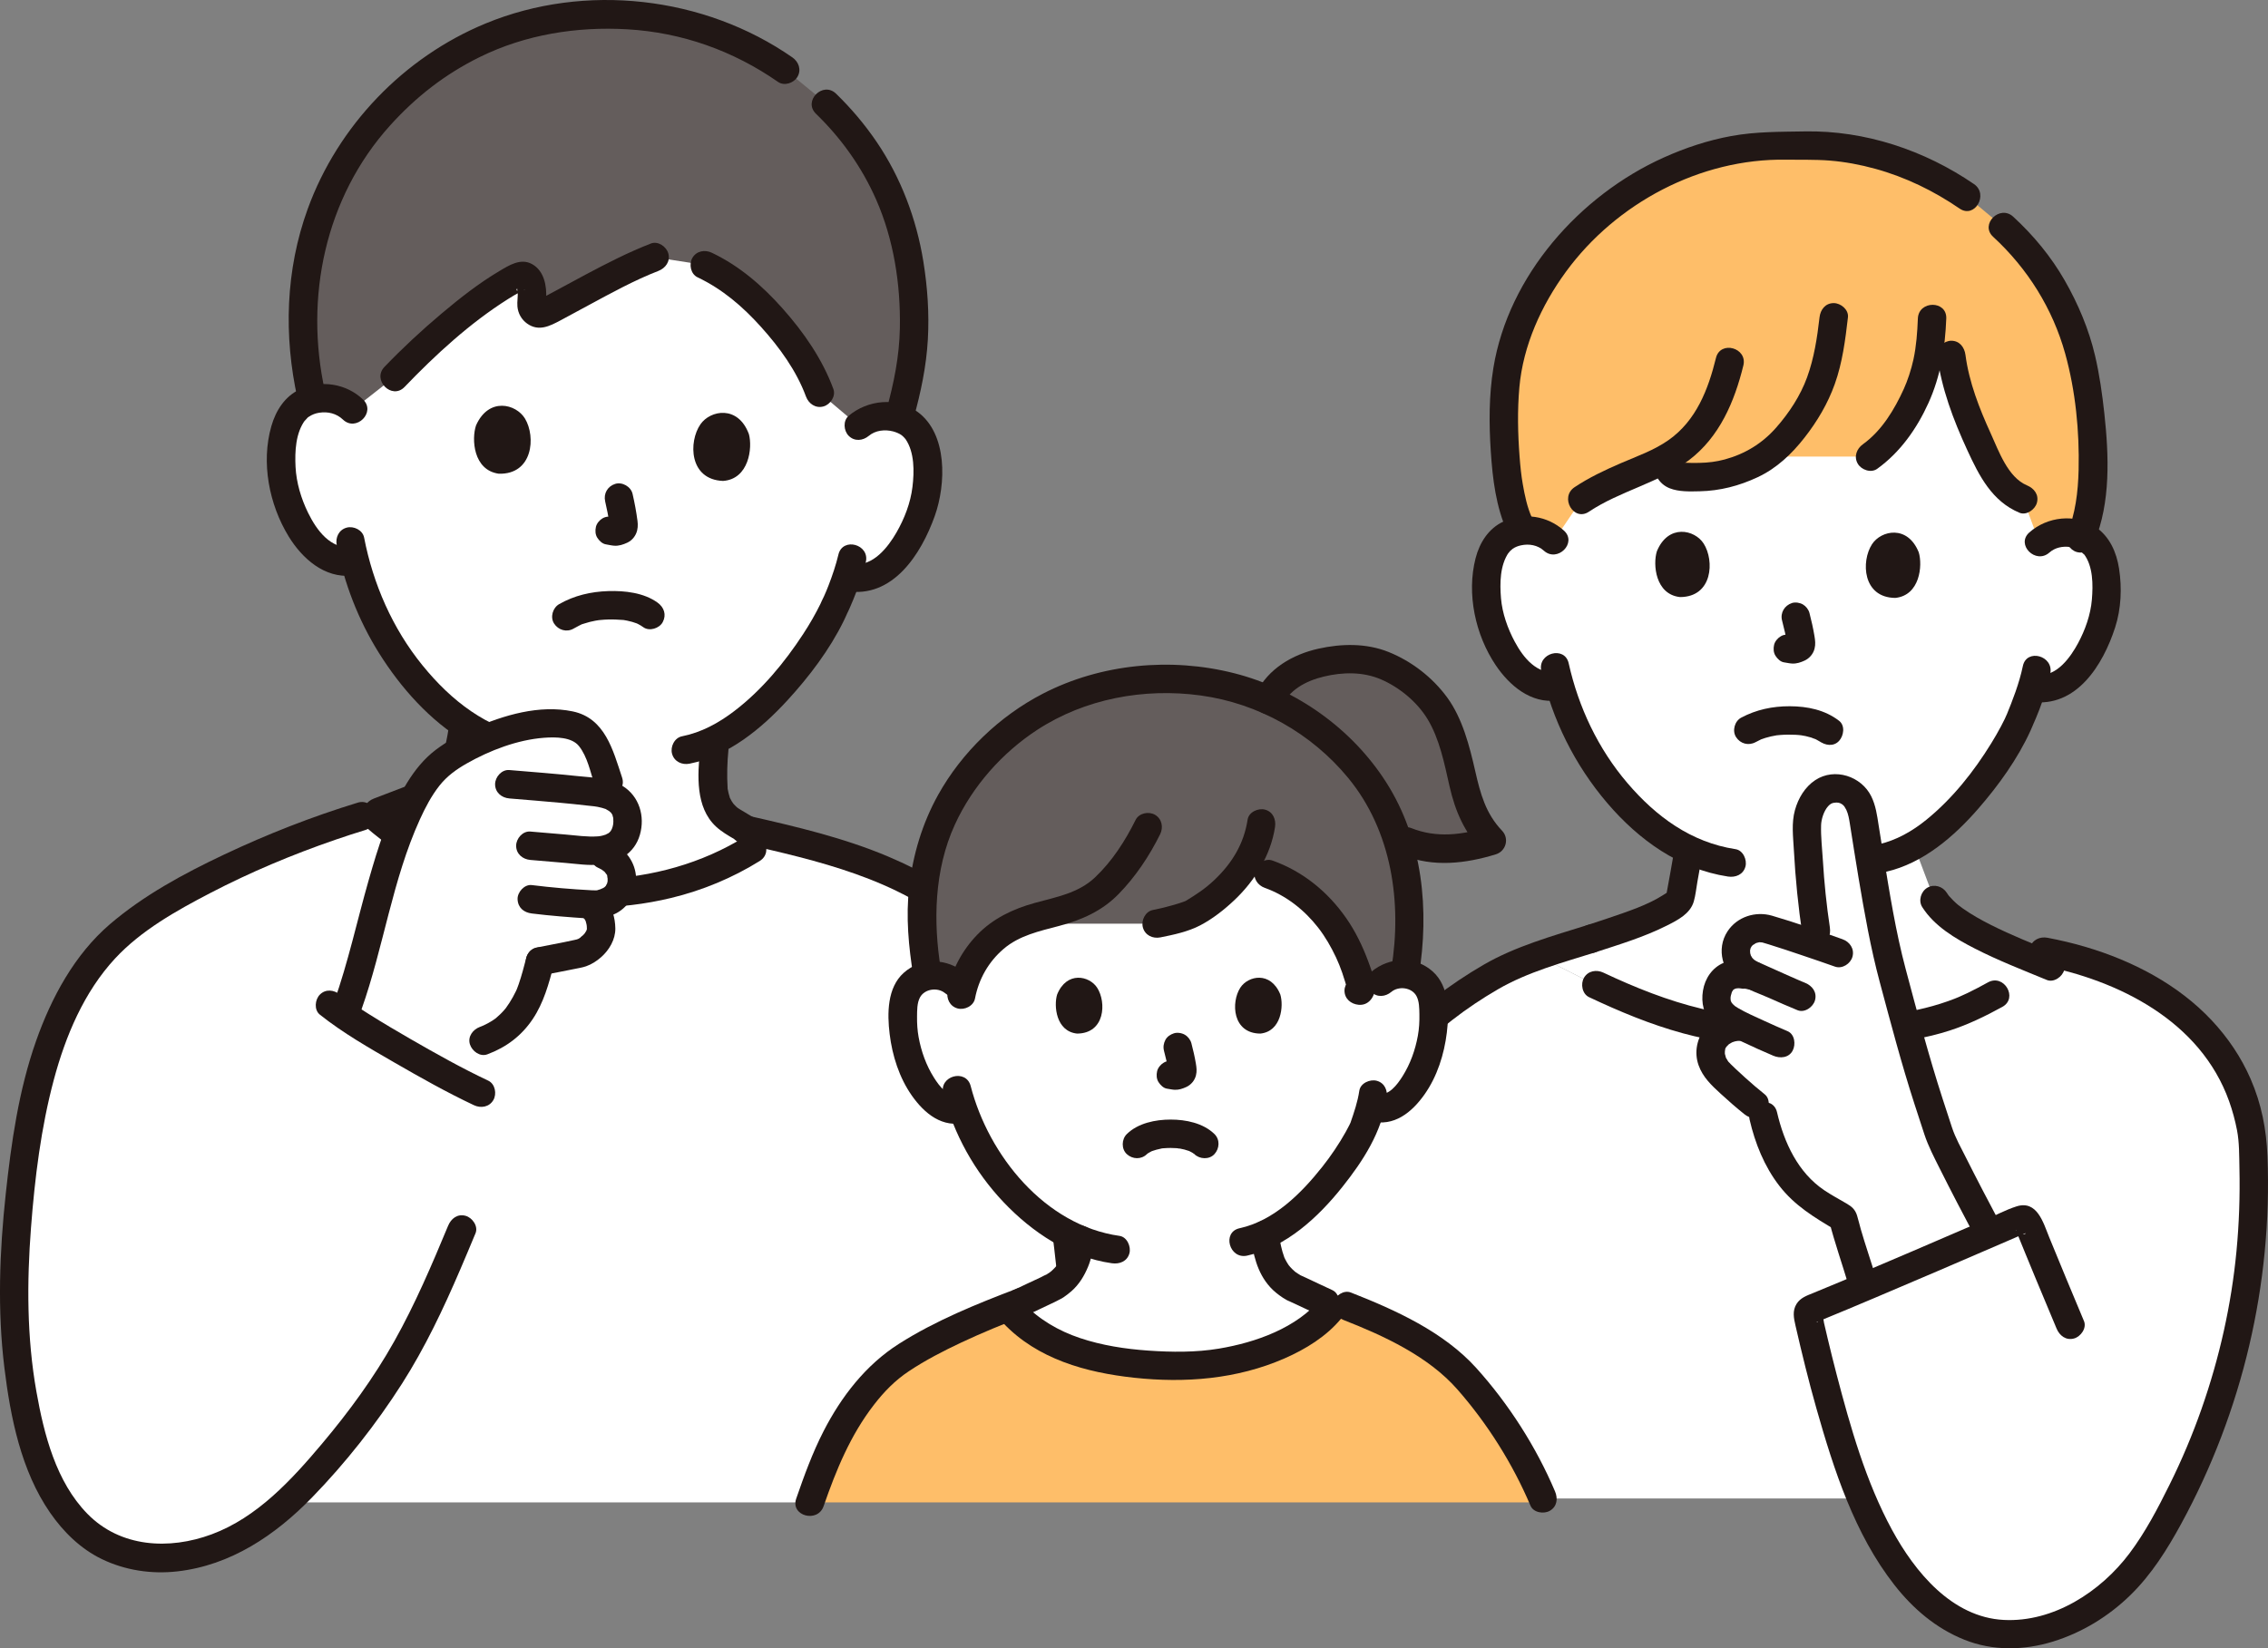 <?xml version="1.0" encoding="UTF-8"?><svg id="b" xmlns="http://www.w3.org/2000/svg" width="383.217" height="278.57" viewBox="0 0 383.217 278.57"><rect x="0" y="0" width="383.217" height="278.57" fill="#808080" stroke="none"/><defs><style>.e{fill:#fff;}.f{fill:#211715;}.g{fill:#645d5c;}.h{fill:#febe69;}</style></defs><g id="c"><g id="d"><path class="e" d="M337.63,167.749c1.518-1.031,6.109-4.15,9.642-6.55,17.695,3.865,30.734,14.24,33.25,30.49,1.644,23.704-3.543,46.547-15.588,67.377-2.797,4.837-6.038,8.887-10.628,12.11-4.655,3.268-11.157,5.609-16.926,4.901-5.344-.657-10.111-3.671-13.606-7.541-3.607-3.994-6.277-8.481-8.309-13.205-.296-.689-.586-1.381-.868-2.076-20.723,0-53.926,0-53.926,0-2.459-5.861-6.8-13.118-12.477-19.845-4.165-4.935-12.132-9.363-20.583-12.653l-3.726-.656c-.36-.161-4.992-2.359-5.228-2.434-3.551-1.962-4.296-4.979-4.756-7.649-.087-.508-.161-.955-.209-1.347,8.669-4.054,15.564-15.122,16.796-18.243.229-.648.74-1.978,1.125-3.502,2.092.873,3.438.319,4.778-.75,1.567-1.267,2.695-2.932,3.56-4.672,1.491-2.998,2.275-6.294,2.274-9.594,2.843-2.332,5.918-4.405,9.016-6.388,1.969-1.263,5.056-2.586,8.813-3.945,19.548,10.353,29.475,13.479,47.547,13.08,17.559-.388,23.492-3.239,29.519-6.56,0,0,.184-.125.512-.348Z"/><path class="e" d="M145.102,71.964c1.422-1.281,3.297-1.72,4.886-1.613,3.458.233,4.87,2.153,5.469,3.272,1.787,3.342,1.512,9.386.122,13.086-.984,2.62-2.588,6.626-6.233,9.418-1.502,1.15-3.681,1.87-5.73,1.456,0,0-.195-.039-.542-.109-.723,2.138-1.598,4.228-2.124,5.239-1.559,3.845-9.875,17.174-20.045,22.285-.354,2.319-.433,4.325-.43,6.623.01,2.73.475,5.374,3.172,7.132.126.069,2.356,1.489,5.657,3.246-20.369,14.493-50.319,10.235-66.337-4.404,4.098-1.56,9.57-3.674,9.742-3.723,3.017-1.124,4.05-3.602,4.658-6.264.415-1.835.733-3.491.921-5.309-3.316-2.268-6.368-5.286-9.282-9.01-4.92-6.289-7.621-12.979-9.055-18.496-2.213.496-4.56-.396-6.093-1.734-3.458-3.02-4.802-7.12-5.616-9.799-1.15-3.782-1.035-9.83.962-13.051.669-1.079,2.202-2.904,5.667-2.915,1.592-.005,3.435.553,4.772,1.923,0,0-6.804-34.601,47.418-34.601,48.889,0,38.039,37.347,38.039,37.347Z"/><path class="f" d="M132.247,140.828c-1.828-.931-3.63-1.912-5.401-2.95-.506-.296-1.008-.597-1.508-.903-.123-.075-.248-.15-.37-.227-.088-.056-.447-.295-.253-.148-.193-.146-.372-.319-.542-.492-.037-.038-.432-.483-.27-.282.127.157-.216-.329-.26-.402-.094-.158-.176-.32-.262-.483-.252-.477.05.242-.087-.232-.061-.21-.13-.414-.183-.627s-.093-.428-.135-.643c-.102-.516.006.337-.031-.241-.138-2.16-.073-4.337.139-6.491.127-1.292-1.194-2.4-2.4-2.4-1.404,0-2.272,1.105-2.4,2.4-.424,4.309-.792,9.714,2.666,12.962.934.877,2.049,1.512,3.145,2.16,1.876,1.109,3.788,2.155,5.729,3.143,1.155.588,2.603.303,3.284-.861.626-1.071.298-2.693-.861-3.284h0Z"/><path class="e" d="M45.246,256.6c-1.93,1.485-3.987,2.807-6.202,3.893-6.363,3.118-14.28,4.021-20.651.919-7.346-3.578-11.11-11.496-13.125-19.105-3.855-14.556-3.292-29.852-1.399-44.754,1.655-13.031,4.596-26.557,13.372-36.689,7.888-9.107,30.021-18.922,45.59-23.413,16.242,15.015,47.083,19.236,67.524,3.784,13.08,3.088,22.848,6.188,32.478,13.807,2.411,1.907,5.024,5.024,7.214,9.211,1.661,3.175,2.995,8.359,3.865,11.659,3.538,13.418,5.604,25.276,7.026,38.71-.688,1.138-1.699,2.192-3.234,3.046-.261.075-4.868,2.272-5.253,2.434-8.645,3.29-20.315,8.374-24.576,13.308-5.808,6.727-8.04,11.859-11.026,20.504,0,0-66.636,0-88.42.002-1.024.939-2.084,1.838-3.184,2.685Z"/><path class="e" d="M251.275,96.973c.196-1.658.616-3.198,1.297-4.369.113-.194.253-.413.427-.641.773-1.014,2.218-2.222,4.929-2.307,1.527-.048,3.309.437,4.628,1.715,0,0-5.48-37.541,39.52-37.541,47.815,0,42.504,37.86,42.504,37.86,1.329-1.267,3.115-1.738,4.642-1.679,3.322.13,4.729,1.933,5.333,2.99,1.804,3.156,1.704,8.959.471,12.545-.873,2.539-2.302,6.424-5.722,9.2-1.409,1.144-3.48,1.893-5.455,1.552,0,0-.189-.033-.522-.09-.635,2.07-1.418,4.098-1.895,5.082-1.362,3.654-8.699,16.214-18.038,21.59,1.422,3.772,3.476,9.218,3.476,9.218,2.781,4.51,12.01,8.078,19.089,10.991-3.777,2.138-8.841,5.008-8.841,5.008-6.027,3.321-11.96,6.172-29.519,6.56-18.051.399-27.975-2.72-47.473-13.046,8.88-3.236,17.934-5.48,22.209-8.347.47-.315,1.035-.535,1.328-1.018.194-.32.264-.699.329-1.068.447-2.504.893-5.008,1.337-7.505-4.599-2.122-8.704-5.59-12.601-10.292-4.889-5.898-7.66-12.24-9.183-17.49-2.109.533-4.384-.258-5.89-1.501-3.398-2.803-4.797-6.698-5.651-9.244-.756-2.256-1.059-5.381-.728-8.173Z"/><path class="f" d="M238.545,178.732c4.103-4.592,9.254-8.456,14.571-11.543,4.999-2.902,10.858-4.495,16.336-6.207,2.939-.919,1.684-5.554-1.276-4.629-5.866,1.834-12.132,3.585-17.483,6.691-5.643,3.275-11.188,7.421-15.543,12.293-2.053,2.297,1.331,5.703,3.394,3.394h0Z"/><path class="f" d="M125.35,142.54c12.676,2.88,26.455,5.977,36.515,14.806,2.602,2.283,4.624,5.191,6.186,8.264,1.504,2.96,2.317,6.299,3.166,9.493,1.97,7.411,3.674,14.884,4.978,22.442,1.528,8.855,2.508,17.788,3.241,26.741.106,1.292,1.027,2.4,2.4,2.4,1.217,0,2.506-1.101,2.4-2.4-1.356-16.559-3.782-32.932-8.009-49.013-.879-3.344-1.745-6.717-3.063-9.921-1.461-3.553-3.581-6.87-6.179-9.703-2.309-2.517-5.228-4.529-8.107-6.34-2.804-1.765-5.758-3.257-8.808-4.546-7.525-3.181-15.502-5.047-23.445-6.852-3.008-.683-4.292,3.943-1.276,4.629h0Z"/><path class="h" d="M143.254,239.549c-2.693,4.234-4.374,8.488-6.404,14.364h124.094c-2.403-5.967-6.857-13.522-12.75-20.504-4.477-5.304-13.347-10.023-22.489-13.373-3.32,5.317-13.106,10.05-23.052,10.652-5.593.339-11.254,0-16.741-1.141-5.923-1.231-11.723-3.904-15.566-8.633-8.342,3.28-18.548,7.95-22.471,12.494-1.86,2.154-3.353,4.145-4.622,6.14Z"/><path class="e" d="M233.394,165.939c1.12-1.011,2.78-1.499,4.332-1.267,1.552.232,2.965,1.168,3.676,2.444.502.895.664,1.913.757,2.907.34,3.918-.432,7.911-2.208,11.481-.865,1.74-1.992,3.405-3.56,4.672-1.34,1.069-2.686,1.623-4.775.751-.387,1.522-.899,2.853-1.127,3.501-1.232,3.121-8.127,14.189-16.796,18.243.048.393.123.839.21,1.347.459,2.67,1.204,5.687,4.756,7.649.236.075,4.868,2.272,5.228,2.434l1.376.617c-.156.196-.313.391-.313.391-3.889,4.867-13.021,9.018-22.294,9.58-5.593.339-11.254,0-16.741-1.141s-10.867-3.518-14.686-7.619c0,0-.44-.473-.88-.945l2.105-.883c.385-.161,4.992-2.359,5.253-2.434,3.527-1.962,4.284-4.979,4.743-7.649.037-.161.062-.31.087-.471-4.457-1.853-8.565-5.022-12.146-9.022-3.946-4.408-6.332-9.128-7.743-13.188-1.798.585-3.028.038-4.252-.939-1.567-1.267-2.695-2.932-3.56-4.672-1.776-3.57-2.548-7.563-2.208-11.481.093-.994.255-2.013.757-2.907.71-1.276,2.123-2.212,3.676-2.444s3.212.257,4.332,1.267c0,0-6.635-29.035,34.034-29.035s37.97,28.813,37.97,28.813Z"/><path class="g" d="M252.09,142.079c-2.98-3.061-3.977-5.844-4.939-10.215-.8-3.664-1.496-6.076-2.875-9.566-.893-2.261-2.632-4.418-4.035-5.67-4.8-4.278-9.032-5.855-15.027-5.009-4.661.661-8.951,2.586-10.876,6.713l.004.007c-1.002-.449-2.022-.858-3.057-1.223-4.609-1.626-9.478-2.353-14.348-2.353-9.613,0-17.775,2.796-24.307,7.481-7.585,5.44-16.173,15.13-16.86,30.815-.213,4.866,1.065,12.911,1.02,11.895.087-.03.177-.046.267-.059,1.552-.232,3.212.257,4.332,1.267,0,0,.499.45,1.221,1.102,1.135-4.752,4.522-8.931,8.962-10.985.128-.059.256-.116.385-.172,6.569.005,23.467.005,23.467.005,2.687-.52,5.486-1.41,6.179-1.802,3.276-1.854,6.268-4.423,8.404-7.502,5.834.531,10.967,3.875,14.503,8.381,2.49,3.174,4.212,6.907,5.288,10.798,1.938-.019,3.596-.046,3.596-.046,1.032-.932,2.524-1.42,3.967-1.309.586-3.417.941-7.166.748-11.572-.173-3.939-.884-7.835-2.132-11.543l1.806.737c4.36,1.82,8.986,1.496,14.308-.174Z"/><path class="f" d="M180.134,209.546c0,.034.126-.699.046-.4-.026.096-.04.197-.058.295-.023.122-.043.245-.066.367-.054.29-.111.58-.176.867-.129.572-.284,1.138-.486,1.688-.034.092-.241.61-.076.209.157-.381-.032.056-.074.143-.141.289-.297.57-.469.841-.088.139-.184.273-.277.409-.24.353.307-.354.02-.03-.234.265-.471.524-.731.764-.137.126-.281.242-.423.363-.199.169.152-.125.16-.125-.043,0-.169.121-.207.146-.166.115-.352.209-.512.331-.334.255.198-.046.218-.045-.286-.003-.859.364-1.168.505-.835.382-1.666.775-2.497,1.166-.704.331-1.403.683-2.118.989-.513.219-.962.924-1.103,1.434-.158.574-.087,1.339.242,1.849.33.512.822.964,1.434,1.103.672.153,1.222.026,1.849-.242,1.536-.657,3.027-1.426,4.545-2.123.143-.065.286-.13.429-.195.449-.204-.59.287-.301.127.485-.268.947-.439,1.405-.756s.907-.66,1.325-1.03c1.275-1.129,2.149-2.566,2.788-4.125.266-.648.469-1.315.628-1.997.184-.79.453-1.723.453-2.53,0-1.255-1.104-2.458-2.4-2.4s-2.4,1.055-2.4,2.4h0Z"/><path class="f" d="M211.29,208.664c.423,3.22,1.079,6.392,3.33,8.877.61.674,1.343,1.251,2.097,1.755.413.276.843.531,1.316.69.163.055-.726-.321-.447-.189.064.03.129.058.194.087.858.387,1.708.792,2.56,1.193.778.366,1.551.742,2.335,1.096,1.141.516,2.635.366,3.284-.861.555-1.051.36-2.731-.861-3.284-1.49-.674-2.959-1.397-4.444-2.083-.237-.109-.474-.218-.713-.323-.206-.09-.412-.209-.631-.265.047.012.521.282.308.093-.066-.058-.169-.101-.244-.148-.156-.098-.306-.203-.458-.306-.046-.031-.291-.214-.041-.024.258.196-.046-.043-.094-.083-.271-.231-.527-.478-.766-.742-.1-.111-.191-.264-.305-.358.004.003.275.395.143.181-.052-.085-.117-.165-.173-.248-.178-.265-.34-.541-.487-.825-.066-.128-.125-.26-.189-.389-.174-.354.176.483-.004-.018-.228-.632-.414-1.272-.557-1.929-.067-.306-.125-.613-.18-.921-.041-.227-.079-.454-.117-.681-.026-.16-.141-.956-.054-.294-.087-.662-.21-1.205-.703-1.697-.416-.416-1.099-.73-1.697-.703-1.16.052-2.575,1.067-2.4,2.4h0Z"/><path class="f" d="M216.411,119.544c1.441-2.952,4.166-4.45,7.269-5.199,3.186-.769,6.631-.837,9.684.485,3.089,1.338,6.058,3.784,7.817,6.66,2.063,3.372,2.882,7.609,3.747,11.417.94,4.139,2.504,7.77,5.466,10.869l1.059-4.011c-4.356,1.339-8.706,1.915-13.032.174-1.203-.484-2.637.528-2.952,1.676-.376,1.37.469,2.466,1.676,2.952,5.045,2.03,10.506,1.387,15.584-.174,1.741-.535,2.328-2.684,1.059-4.011-2.752-2.878-3.657-6.254-4.52-10.047-.963-4.231-2.152-8.912-4.745-12.461-2.475-3.386-6.018-6.127-9.911-7.688-3.756-1.505-7.951-1.423-11.851-.552-4.347.97-8.485,3.372-10.494,7.488-.568,1.164-.316,2.595.861,3.284,1.055.617,2.713.309,3.284-.861h0Z"/><path class="f" d="M235.091,167.636c1.238-1.036,3.443-.766,4.238.691.487.892.481,2.081.502,3.07.026,1.226-.041,2.459-.262,3.666-.442,2.414-1.274,4.748-2.584,6.829-.897,1.425-2.371,3.409-4.118,2.943-2.988-.797-4.263,3.832-1.276,4.629,3.922,1.046,6.993-1.485,9.131-4.535,2.127-3.034,3.297-6.747,3.743-10.395.421-3.447.423-7.828-2.37-10.335-3.009-2.701-7.382-2.477-10.397.044-.995.832-.859,2.535,0,3.394.985.985,2.397.834,3.394,0h0Z"/><path class="f" d="M163.087,164.464c-3.013-2.52-7.39-2.743-10.397-.044-2.791,2.506-2.79,6.891-2.37,10.335.446,3.648,1.616,7.361,3.743,10.395,2.14,3.052,5.205,5.582,9.131,4.535,2.982-.795,1.717-5.427-1.276-4.629-1.744.465-3.22-1.519-4.118-2.943-1.311-2.08-2.142-4.417-2.584-6.829-.209-1.142-.281-2.309-.266-3.469.013-1.046-.014-2.323.506-3.266.801-1.453,2.994-1.731,4.238-.691.994.831,2.42.974,3.394,0,.854-.854.999-2.559,0-3.394h0Z"/><path class="f" d="M229.68,184.335c-.28,1.893-.886,3.656-1.507,5.455-.132.381.284-.531.049-.12-.097.17-.169.361-.256.536-.188.378-.388.749-.594,1.117-1.147,2.049-2.508,4.059-3.94,5.867-3.569,4.506-8.178,9.121-13.984,10.39-3.016.659-1.74,5.288,1.276,4.629,6.594-1.441,12.022-6.495,16.102-11.624,3.528-4.435,6.639-9.254,7.483-14.973.189-1.281-.319-2.579-1.676-2.952-1.131-.311-2.762.386-2.952,1.676h0Z"/><path class="f" d="M159.384,184.823c1.774,6.863,5.294,13.198,10.173,18.339s11.19,9.33,18.323,10.337c1.282.181,2.578-.313,2.952-1.676.309-1.124-.385-2.77-1.676-2.952-12.594-1.777-22.105-13.569-25.144-25.323-.773-2.988-5.403-1.722-4.629,1.276h0Z"/><path class="f" d="M239.721,165.003c1.828-11.185.709-23.058-5.503-32.791-5.808-9.1-15.229-15.774-25.682-18.434-10.68-2.718-22.519-1.612-32.336,3.463-7.314,3.781-13.682,9.895-17.685,17.093-2.677,4.814-4.25,10.086-4.889,15.544-.59,5.03-.103,10.147.707,15.129.208,1.28,1.799,1.993,2.952,1.676,1.361-.374,1.885-1.668,1.676-2.952-1.283-7.888-1.138-16.678,2.371-24.349,3.003-6.566,8.051-12.191,13.89-16.01,8.105-5.3,18.104-7.137,27.65-5.833,9.744,1.331,18.733,6.399,24.944,13.957,7.357,8.954,9.102,21.057,7.275,32.232-.209,1.278.333,2.583,1.676,2.952,1.146.315,2.742-.39,2.952-1.676h0Z"/><path class="f" d="M262.743,252.043c-3.181-7.511-7.83-14.772-13.289-20.831-5.514-6.119-13.683-9.821-21.205-12.77-1.207-.473-2.634.52-2.952,1.676-.374,1.361.465,2.477,1.676,2.952,6.86,2.689,14.358,6.136,19.309,11.785,5.054,5.767,9.327,12.548,12.317,19.61.506,1.194,2.267,1.456,3.284.861,1.236-.723,1.369-2.085.861-3.284h0Z"/><path class="f" d="M139.164,254.551c2.112-6.101,4.519-11.983,8.501-17.131,1.728-2.234,3.563-4.12,5.915-5.685,2.801-1.864,5.81-3.412,8.85-4.843,3.489-1.642,7.057-3.103,10.658-4.477,1.21-.462,2.043-1.617,1.676-2.952-.318-1.159-1.735-2.141-2.952-1.676-6.818,2.601-13.747,5.4-19.926,9.329-5.601,3.562-9.723,8.898-12.734,14.767-1.872,3.649-3.278,7.523-4.618,11.392-1.013,2.925,3.622,4.182,4.629,1.276h0Z"/><path class="f" d="M213.724,150.064c3.57,1.268,6.673,3.723,8.99,6.697,1.208,1.551,2.206,3.287,3.039,5.064.388.827.723,1.674,1.025,2.537.185.529.357,1.062.516,1.599.064.215.126.43.185.646.045.162.089.324.131.486.117.526.173.208.169-.953l.861-.861-.12.08,1.211-.328-.155-.014c-1.293-.115-2.4,1.185-2.4,2.4,0,1.394,1.103,2.285,2.4,2.4,1.996.177,3.039-1.948,2.732-3.644-.228-1.262-.684-2.519-1.13-3.72-.949-2.552-2.142-5.024-3.699-7.262-3.102-4.46-7.337-7.93-12.479-9.756-1.222-.434-2.627.491-2.952,1.676-.365,1.328.45,2.517,1.676,2.952h0Z"/><path class="f" d="M210.807,138.513c-.63,4.097-2.636,7.383-5.615,10.206-1.517,1.438-2.949,2.384-4.8,3.517-.138.085-.499.188.088-.019-.182.064-.361.14-.544.205-.478.17-.963.322-1.449.466-1.219.361-2.455.661-3.701.909-1.272.253-2.002,1.768-1.676,2.952.364,1.326,1.677,1.93,2.952,1.676,2.251-.447,4.702-.968,6.752-2.044,2.094-1.099,4.061-2.647,5.771-4.268,3.449-3.269,6.12-7.58,6.85-12.324.197-1.28-.324-2.581-1.676-2.952-1.137-.312-2.754.387-2.952,1.676h0Z"/><path class="f" d="M191.88,138.568c-1.755,3.543-3.976,7-6.868,9.728-2.829,2.669-6.548,3.305-10.168,4.304-3.677,1.015-7.073,2.625-9.751,5.405-2.51,2.605-4.293,5.915-4.978,9.473-.245,1.272.357,2.59,1.676,2.952,1.175.323,2.706-.397,2.952-1.676.632-3.283,2.271-6.189,4.817-8.372,2.676-2.295,6.064-3.012,9.382-3.891,3.832-1.015,7.248-2.514,10.059-5.387,2.865-2.928,5.21-6.452,7.024-10.113.575-1.161.312-2.598-.861-3.284-1.06-.62-2.706-.305-3.284.861h0Z"/><path class="f" d="M169.53,223.625c5.772,6.079,13.991,8.342,22.078,9.218,8.643.936,17.4.247,25.422-3.258,3.565-1.558,7.125-3.736,9.614-6.779.82-1.002.981-2.413,0-3.394-.846-.846-2.569-1.008-3.394,0-4.109,5.024-11.082,7.472-17.284,8.51-3.916.656-8.013.61-11.963.334-3.893-.272-7.815-.876-11.524-2.119-3.608-1.209-6.925-3.138-9.555-5.906-2.131-2.245-5.522,1.153-3.394,3.394h0Z"/><path class="f" d="M341.798,112.562c-.627,2.978-1.733,5.782-2.812,8.425.303-.742-.145.302-.249.52-.203.423-.418.841-.638,1.256-.508.956-1.052,1.893-1.618,2.815-2.966,4.828-6.578,9.383-10.99,12.969-2.402,1.952-5.099,3.479-8.096,4.162s-1.736,5.316,1.276,4.629c6.278-1.432,11.526-5.977,15.643-10.725,3.411-3.934,6.605-8.367,8.775-13.125.123-.27.239-.543.354-.816.011-.027.371-.875.206-.498-.148.339.014-.016.039-.07.116-.251.22-.509.327-.764.2-.477.395-.955.579-1.439.749-1.973,1.398-3.996,1.833-6.063.634-3.014-3.992-4.302-4.629-1.276h0Z"/><path class="h" d="M332.321,33.18c-2.821-1.951-5.844-3.617-9.009-4.947-6.186-2.61-12.92-3.921-19.748-3.577-22.613-1.331-44.257,15.598-48.705,37.022-1.209,5.781-.743,14.723-.09,19.418.387,2.782,1.238,6.571,2.544,8.606.197-.025.403-.038.616-.045,1.527-.048,3.309.437,4.628,1.715l4.7-6.957c2.995-2.027,6.561-3.564,11.251-5.499,1.268-.474,2.277-.952,3.362-1.621-.021.385-.034.64-.034.64-.11.888.102,1.842.924,2.271.823.429,2.221.413,3.158.427,3.406.052,6.529-.273,11.105-2.672.442-.263.853-.527,1.237-.799h17.714c2.643-1.845,5.468-5.615,6.381-7.38,1.704-3.295,2.878-5.845,3.535-9.792,2.062,0,3.809,0,3.809,0,.716,5.788,3.048,11.242,5.544,16.512,1.501,3.169,3.345,6.565,6.61,7.843l2.728,7.348c1.329-1.267,3.115-1.738,4.642-1.679,1.002.039,1.83.231,2.511.512,3.281-8.248,1.599-21.69.231-28.468-.69-3.46-1.834-6.807-3.36-9.984-2.628-5.504-5.567-9.584-10.136-13.753l-6.149-5.139Z"/><path class="f" d="M260.427,113.376c1.837,8.242,5.675,15.946,11.162,22.364,5.307,6.208,12.159,11.147,20.379,12.401,1.28.195,2.581-.323,2.952-1.676.312-1.136-.387-2.756-1.676-2.952-7.505-1.146-13.415-5.498-18.261-11.167-4.952-5.793-8.274-12.828-9.927-20.246-.672-3.014-5.3-1.738-4.629,1.276h0Z"/><path class="f" d="M333.532,31.107c-8.35-5.722-18.405-9.084-28.573-8.899-4.198.076-8.264.02-12.423.78-3.957.724-7.775,1.994-11.44,3.644-14.163,6.375-26.217,19.94-28.762,35.548-.758,4.648-.749,9.411-.44,14.099.307,4.645.867,9.416,2.826,13.687.54,1.178,2.244,1.469,3.284.861,1.21-.708,1.403-2.101.861-3.284-.825-1.798-1.237-3.831-1.575-5.77-.252-1.444-.403-2.92-.533-4.622-.297-3.88-.379-7.807-.034-11.686.629-7.071,3.714-13.855,7.87-19.539,8.49-11.612,22.709-19.168,37.161-18.939,2.455.039,4.916-.045,7.368.148,2.612.206,5.192.692,7.718,1.386,5.122,1.407,9.896,3.732,14.272,6.73,2.555,1.75,4.958-2.407,2.423-4.145h0Z"/><path class="f" d="M353.859,91.618c2.809-6.687,2.473-14.685,1.705-21.75-.357-3.28-.821-6.583-1.578-9.798-1.044-4.437-2.85-8.713-5.111-12.665-2.312-4.042-5.287-7.635-8.709-10.783-2.27-2.088-5.674,1.297-3.394,3.394,5.813,5.346,10.068,12.139,12.185,19.773,1.743,6.283,2.413,13.103,2.259,19.605-.088,3.728-.531,7.484-1.987,10.948-.502,1.196.541,2.64,1.676,2.952,1.385.381,2.448-.476,2.952-1.676h0Z"/><path class="f" d="M327.299,59.987c.743,5.674,2.727,10.923,5.111,16.096,2,4.34,4.169,8.632,8.806,10.573,1.196.501,2.64-.54,2.952-1.676.38-1.384-.476-2.45-1.676-2.952-3.241-1.357-4.791-5.855-6.125-8.776-1.921-4.206-3.663-8.651-4.268-13.265-.168-1.285-.983-2.4-2.4-2.4-1.166,0-2.57,1.106-2.4,2.4h0Z"/><path class="f" d="M264.254,89.674c-2.786-2.518-6.798-3.112-10.216-1.533-2.527,1.167-4.029,3.561-4.709,6.188-1.557,6.016-.048,12.973,3.398,18.094,2.314,3.439,5.946,6.529,10.37,5.961,1.285-.165,2.4-.985,2.4-2.4,0-1.169-1.105-2.566-2.4-2.4-3.401.437-5.687-2.399-7.15-5.124-1.2-2.234-2.115-4.808-2.328-7.344s-.189-5.574,1.309-7.745c-.304.44.15-.162.238-.251.07-.071.564-.469.392-.35.445-.309.915-.49,1.442-.605,1.358-.296,2.813-.044,3.86.903,2.287,2.067,5.691-1.317,3.394-3.394h0Z"/><path class="f" d="M324.798,153.309c2.057,3.234,5.586,5.316,8.919,7.02,3.925,2.006,8.045,3.605,12.116,5.286,1.199.495,2.639-.536,2.952-1.676.379-1.379-.473-2.455-1.676-2.952-3.603-1.488-7.217-2.908-10.702-4.666-1.638-.827-3.251-1.723-4.75-2.784-.637-.45-.932-.681-1.6-1.329-.24-.233-.466-.477-.688-.727-.126-.141-.288-.371-.086-.091-.118-.164-.231-.332-.339-.503-.695-1.093-2.135-1.533-3.284-.861-1.089.637-1.559,2.185-.861,3.284h0Z"/><path class="f" d="M269.453,160.982c4.12-1.344,8.35-2.613,12.231-4.574,1.798-.908,3.905-1.98,4.506-4.04.31-1.063.415-2.226.609-3.315.219-1.228.438-2.456.657-3.684.227-1.275-.345-2.587-1.676-2.952-1.161-.319-2.724.393-2.952,1.676-.383,2.149-.739,4.304-1.15,6.447-.008.044-.098.554-.117.552-.006,0,.172-.324.19-.281.004.01-.852.529-.948.589-.625.394-1.28.741-1.945,1.062-1.476.714-2.815,1.215-4.571,1.84-2.024.721-4.069,1.384-6.111,2.051-1.232.402-2.031,1.661-1.676,2.952.332,1.208,1.715,2.08,2.952,1.676h0Z"/><path class="f" d="M268.505,168.529c5.119,2.413,10.369,4.612,15.838,6.1,5.077,1.382,10.322,2.109,15.573,2.354,5.796.271,11.661.102,17.433-.491,4.077-.419,8.166-1.055,12.075-2.32,3.111-1.007,6.047-2.431,8.906-4.004,2.707-1.49.288-5.636-2.423-4.145-1.125.619-2.256,1.227-3.413,1.784-.544.262-1.093.513-1.649.751.477-.204-.449.179-.594.236-.374.146-.751.286-1.13.42-3.336,1.179-6.84,1.9-10.35,2.32-10.234,1.224-21.094,1.374-31.17-1.028-5.785-1.379-11.306-3.592-16.674-6.122-1.172-.552-2.589-.327-3.284.861-.61,1.043-.317,2.729.861,3.284h0Z"/><path class="f" d="M317.185,79.232c3.894-2.803,6.696-6.791,8.658-11.118,2.07-4.564,2.813-9.296,3.013-14.284.124-3.089-4.676-3.083-4.8,0-.093,2.316-.254,4.632-.743,6.902-.37,1.719-1.007,3.619-1.614,4.959-1.598,3.523-3.735,7.093-6.936,9.396-1.051.756-1.559,2.09-.861,3.284.607,1.038,2.226,1.622,3.284.861h0Z"/><path class="f" d="M279.436,77.933c-.152,1.985.798,3.848,2.694,4.591,1.563.613,3.397.54,5.056.505,3.451-.073,6.68-.916,9.799-2.377,3.217-1.506,5.759-3.923,7.924-6.697s3.925-5.736,5.112-9.059c1.293-3.621,1.782-7.469,2.22-11.27.149-1.29-1.21-2.4-2.4-2.4-1.421,0-2.251,1.107-2.4,2.4-.397,3.438-.917,6.89-2.107,10.155-1.139,3.125-3.037,6.001-5.224,8.49-2.345,2.669-5.264,4.453-8.699,5.383-1.395.378-2.783.544-4.226.574-.77.016-1.551.028-2.32-.02-.211-.013-.706,0-.894-.078.279.115.219.395.264-.198.099-1.294-1.174-2.4-2.4-2.4-1.381,0-2.3,1.102-2.4,2.4h0Z"/><path class="f" d="M268.468,86.486c5.325-3.554,11.827-4.853,16.923-8.724,5.151-3.912,7.679-9.872,9.179-15.993.735-3-3.892-4.279-4.629-1.276-1.309,5.34-3.348,10.604-8.007,13.881-2.48,1.744-5.29,2.708-8.054,3.902-2.706,1.168-5.379,2.426-7.835,4.065-2.557,1.707-.157,5.866,2.423,4.145h0Z"/><path class="f" d="M61.688,139.669c13.746,12.132,34.063,16.363,51.737,12.086,5.259-1.273,10.339-3.377,14.934-6.237,2.617-1.629.21-5.783-2.423-4.145-14.635,9.109-34.005,9.337-49.497,2.176-4.095-1.893-7.97-4.286-11.357-7.275-2.308-2.037-5.716,1.345-3.394,3.394h0Z"/><path class="g" d="M53.622,37.967c4.118-13.001,12.504-21.51,20.031-26.741,8.385-5.827,18.734-9.132,30.786-8.745,11.488.369,20.528,3.891,28.233,9.291l6.483,5.316c8.029,7.736,15.125,19.625,15.299,36.83.059,5.802-.775,10.505-2.579,16.77-.548-.169-1.174-.289-1.887-.337-1.589-.107-3.463.331-4.886,1.613l-6.605-5.587c-2.011-5.576-6.757-11.819-11.768-16.419-2.924-2.684-4.967-3.893-7.662-5.169l-8.456-1.316c-5.803,2.229-14.04,7.036-18.653,9.408-1.1.566-2.342-.429-2.157-1.736.122-.861.153-1.773-.1-2.984-.262-1.254-1.201-1.812-1.958-1.446-6.455,3.125-15.777,11.443-21.086,16.989l-7.014,5.515c-1.337-1.37-3.18-1.928-4.772-1.923-.796.002-1.489.101-2.094.263-1.43-5.98-1.929-11.871-1.55-16.957.344-4.618,1.185-8.82,2.393-12.634Z"/><path class="f" d="M61.342,67.521c-2.835-2.712-7.125-3.372-10.681-1.717-2.547,1.186-4.059,3.596-4.813,6.224-1.762,6.139-.378,13.247,2.929,18.639,2.288,3.73,6.037,7.079,10.707,6.613,1.29-.129,2.4-1.011,2.4-2.4,0-1.198-1.102-2.529-2.4-2.4-3.645.364-5.991-2.885-7.43-5.818-1.171-2.386-1.982-5.092-2.116-7.751-.131-2.599.006-5.758,1.633-7.925-.34.453.25-.238.328-.312.314-.301-.121.034.303-.25.538-.36,1.087-.569,1.732-.67,1.473-.23,2.928.123,4.014,1.161,2.232,2.136,5.632-1.254,3.394-3.394h0Z"/><path class="f" d="M146.799,73.662c1.129-.949,2.728-1.111,4.115-.75.499.13,1.1.393,1.419.631.297.221.653.64.679.678,1.524,2.231,1.477,5.49,1.164,8.071-.329,2.719-1.354,5.35-2.7,7.699-1.396,2.437-3.996,5.812-7.222,5.279-1.277-.211-2.583.334-2.952,1.676-.315,1.148.39,2.74,1.676,2.952,7.881,1.302,12.677-6.263,14.969-12.699,1.909-5.361,2.197-13.897-2.941-17.616-3.491-2.527-8.404-2.003-11.601.684-.993.835-.861,2.533,0,3.394.983.983,2.399.837,3.394,0h0Z"/><path class="f" d="M141.666,93.726c-.426,1.776-1.012,3.511-1.67,5.215-.238.615-.485,1.225-.761,1.824-.115.248-.245.489-.358.738-.74,1.628.171-.293-.196.455-.879,1.792-1.867,3.509-2.959,5.18-3.172,4.854-7.026,9.516-11.668,13.049-2.649,2.017-5.554,3.606-8.823,4.254-1.272.252-2.002,1.768-1.676,2.952.365,1.327,1.677,1.929,2.952,1.676,6.573-1.303,12.17-5.937,16.584-10.755,3.655-3.989,7.1-8.528,9.486-13.409.095-.194.187-.389.275-.585.093-.208.46-1.006.315-.721-.181.354.062-.096.102-.178.1-.202.19-.409.282-.615.212-.477.414-.959.613-1.441.854-2.066,1.607-4.187,2.129-6.363.72-3.002-3.907-4.283-4.629-1.276h0Z"/><path class="f" d="M56.894,92.126c1.241,6.419,3.657,12.673,7.127,18.219,3.702,5.916,8.638,11.473,14.682,15.067,3.079,1.831,6.488,3.108,10.012,3.747,1.274.231,2.587-.348,2.952-1.676.32-1.164-.394-2.72-1.676-2.952-7.738-1.403-13.748-6.1-18.616-12.096-5.053-6.223-8.335-13.739-9.852-21.584-.246-1.273-1.772-2.001-2.952-1.676-1.331.366-1.923,1.675-1.676,2.952h0Z"/><path class="f" d="M133.883,9.7C119.012-.65,98.848-2.973,82.045,3.969c-13.815,5.708-24.937,17.282-30.047,31.329-3.755,10.326-4.084,21.451-1.714,32.123.669,3.014,5.298,1.739,4.629-1.276-3.51-15.812.012-32.741,10.973-44.911,4.379-4.863,9.315-8.707,15.201-11.605,7.708-3.795,16.37-5.173,24.904-4.678,9.231.535,17.895,3.62,25.471,8.893,1.064.741,2.666.195,3.284-.861.699-1.195.206-2.541-.861-3.284h0Z"/><path class="f" d="M154.391,70.618c1.205-4.319,2.123-8.712,2.383-13.198.256-4.429-.056-8.898-.765-13.274-1.159-7.154-3.789-14.12-7.862-20.129-2.005-2.957-4.32-5.701-6.885-8.187-2.219-2.151-5.617,1.24-3.394,3.394,4.284,4.151,7.745,9.009,10.156,14.475,2.998,6.798,4.161,14.385,4.023,21.778-.088,4.739-1.015,9.313-2.285,13.865-.831,2.98,3.798,4.252,4.629,1.276h0Z"/><path class="f" d="M117.856,46.861c4.219,2.012,7.6,4.915,10.719,8.375,3.102,3.441,5.994,7.4,7.608,11.779.448,1.216,1.627,2.04,2.952,1.676,1.17-.322,2.127-1.73,1.676-2.952-1.872-5.078-5.011-9.59-8.589-13.614-3.417-3.843-7.282-7.185-11.944-9.408-1.169-.558-2.591-.323-3.284.861-.612,1.047-.314,2.723.861,3.284h0Z"/><path class="f" d="M68.355,65.4c5.252-5.468,11.024-10.779,17.453-14.838.684-.432,1.379-.847,2.091-1.233.169-.092.38-.173.534-.282.333-.236.237.049.021-.089-.098-.063-1.607.559-1.045-.256-.083.12.048.397.06.536.076.864-.119,1.717-.042,2.572.104,1.153.692,2.202,1.635,2.875,1.949,1.391,3.799.442,5.648-.542,1.596-.85,3.182-1.719,4.774-2.577,3.834-2.068,7.697-4.198,11.764-5.779,1.207-.469,2.045-1.611,1.676-2.952-.317-1.153-1.738-2.149-2.952-1.676-3.803,1.479-7.441,3.345-11.039,5.26-1.743.928-3.475,1.874-5.213,2.812-.699.377-1.398.753-2.1,1.123-.554.292-.867.211-.121.448s.707.633.773-.315c.148-2.138-.337-4.741-2.377-5.854-1.929-1.052-3.86.195-5.518,1.178-3.471,2.056-6.677,4.584-9.759,7.175-3.371,2.835-6.606,5.844-9.658,9.021-2.14,2.228,1.249,5.627,3.394,3.394h0Z"/><path class="f" d="M64.434,139.595c2.147-.819,4.292-1.643,6.437-2.466,1.305-.5,2.719-.928,3.952-1.59,4.514-2.425,5.254-8.201,5.815-12.77.154-1.251-1.214-2.453-2.4-2.4-1.432.064-2.235,1.06-2.4,2.4-.038.305-.045.363-.02.174-.025.178-.052.356-.08.534-.042.266-.086.531-.133.796-.111.626-.236,1.25-.37,1.872-.194.904-.397,1.808-.71,2.68-.043.119-.087.237-.134.355.122-.282.129-.3.019-.054-.085.167-.163.336-.253.501-.105.191-.226.371-.339.557-.308.508.184-.142-.135.183-.133.135-.255.28-.393.411-.093.089-.189.175-.287.257.231-.171.236-.176.014-.016-.174.109-.343.224-.523.325-.08.045-.693.324-.5.251.196-.074-.093.026-.139.043-.21.074-.418.158-.627.237-.697.266-1.394.533-2.09.8-1.993.764-3.985,1.529-5.979,2.29-1.169.446-2.102,1.637-1.676,2.952.369,1.14,1.696,2.155,2.952,1.676h0Z"/><path class="f" d="M60.428,135.658c-7.722,2.362-15.28,5.325-22.58,8.777-6.778,3.205-13.552,6.857-19.272,11.758-5.979,5.123-9.898,12.408-12.483,19.744-2.929,8.309-4.184,17.135-5.125,25.86-1.05,9.739-1.419,19.609-.227,29.354,1.026,8.387,2.823,17.426,7.722,24.504,2.242,3.239,5.143,6.094,8.717,7.829,3.954,1.919,8.417,2.583,12.775,2.091,9.029-1.019,16.574-6.115,22.78-12.504,5.661-5.828,10.827-12.383,15.198-19.233,3.891-6.098,6.979-12.637,9.829-19.273.876-2.039,1.733-4.085,2.585-6.134.498-1.197-.538-2.639-1.676-2.952-1.381-.38-2.453.474-2.952,1.676-2.755,6.629-5.579,13.256-9.096,19.525-3.469,6.185-7.651,11.9-12.213,17.32-5.141,6.11-10.974,12.471-18.653,15.313-7.176,2.656-15.411,2.229-20.987-3.471-5.305-5.421-7.33-13.414-8.617-20.654-1.621-9.124-1.622-18.493-.914-27.709.644-8.383,1.68-16.858,3.857-24.995,1.975-7.382,5.093-14.826,10.353-20.498,4.408-4.753,10.373-8.087,16.062-11.048,6.808-3.544,13.914-6.522,21.17-9.021,1.664-.573,3.338-1.116,5.021-1.631,2.945-.901,1.69-5.536-1.276-4.629h0Z"/><path class="f" d="M196.675,177.588c.307,1.171.602,2.361.778,3.56l-.086-.638c.021.164.03.326.013.491l.086-.638c-.012.076-.028.148-.054.221l.242-.573c-.023.052-.047.095-.078.142l.375-.486c-.037.044-.071.079-.116.115l.486-.375c-.09.058-.185.104-.282.149l.573-.242c-.155.065-.309.112-.475.139l.638-.086c-.15.018-.296.017-.446,0l.638.086c-.168-.023-.333-.064-.502-.087-.319-.1-.638-.114-.957-.043-.319.014-.617.109-.892.285-.498.291-.973.862-1.103,1.434-.14.614-.11,1.304.242,1.849.312.484.835,1.022,1.434,1.103.434.058.855.167,1.297.187.704.031,1.349-.19,1.976-.479.786-.363,1.404-1.102,1.613-1.947.178-.721.105-1.31-.017-2.033-.194-1.147-.459-2.283-.754-3.408-.152-.579-.588-1.133-1.103-1.434s-1.273-.429-1.849-.242c-.581.188-1.141.548-1.434,1.103-.304.576-.41,1.209-.242,1.849h0Z"/><path class="f" d="M178.619,168.079c-.581,1.889-.202,6.233,3.375,6.603,4.729-.028,4.981-5.281,3.389-7.75-1.303-2.022-5.136-2.863-6.764,1.148Z"/><path class="f" d="M216.332,168.079c.581,1.889.203,6.233-3.375,6.603-4.729-.028-4.981-5.281-3.389-7.751,1.303-2.022,5.136-2.863,6.764,1.148Z"/><path class="f" d="M301.111,104.87c.346,1.339.677,2.7.873,4.07l-.086-.638c.023.188.033.373.013.561l.086-.638c-.014.087-.033.169-.063.252l.242-.573c-.026.059-.054.109-.09.162l.375-.486c-.042.051-.082.089-.133.13l.486-.375c-.103.066-.212.119-.323.169l.573-.242c-.178.073-.354.127-.544.156l.638-.086c-.171.02-.338.018-.51-.003l.638.086c-.192-.028-.38-.075-.573-.102-.319-.1-.638-.114-.957-.043-.319.014-.617.109-.892.285-.498.291-.973.862-1.103,1.434-.14.614-.11,1.304.242,1.849.313.485.834,1.02,1.434,1.103.465.065.916.181,1.39.204.741.035,1.425-.195,2.085-.498.825-.378,1.465-1.133,1.687-2.018.189-.751.108-1.388-.016-2.141-.216-1.311-.514-2.611-.846-3.897-.149-.579-.59-1.134-1.103-1.434s-1.273-.429-1.849-.242c-1.254.406-2.013,1.649-1.676,2.952h0Z"/><path class="f" d="M279.954,93.178c-.688,2.204-.265,7.283,3.915,7.731,5.526-.012,5.844-6.148,3.995-9.042-1.514-2.369-5.989-3.369-7.91,1.31Z"/><path class="f" d="M324.207,93.351c.671,2.21.208,7.285-3.974,7.7-5.526-.055-5.796-6.194-3.925-9.073,1.532-2.357,6.015-3.322,7.899,1.372Z"/><path class="f" d="M102.252,84.738c.287,1.256.552,2.527.728,3.804l-.086-.638c.042.319.083.637.13.955l-.086-.638c.032.244.048.486.015.731l.086-.638c-.017.091-.039.175-.073.261l.242-.573c-.029.061-.059.112-.098.166l.375-.486c-.027.034-.057.065-.09.092l.486-.375c-.12.09-.257.149-.394.207l.573-.242c-.163.062-.325.109-.496.137l.638-.086c-.183.023-.362.023-.545,0l.638.086c-.22-.033-.435-.095-.654-.132-.654-.11-1.257-.105-1.849.242-.498.291-.973.862-1.103,1.434-.14.614-.11,1.304.242,1.849.319.494.829,1.002,1.434,1.103.478.08.926.194,1.418.231.778.059,1.527-.195,2.218-.518.828-.386,1.437-1.169,1.654-2.053.187-.764.098-1.451-.024-2.216l.086.638c-.19-1.553-.488-3.093-.836-4.618-.28-1.225-1.757-2.063-2.952-1.676-1.283.415-1.976,1.64-1.676,2.952h0Z"/><path class="f" d="M80.436,71.891c-.781,2.277-.49,7.581,3.851,8.171,5.759.151,6.27-6.235,4.429-9.304-1.508-2.513-6.141-3.687-8.28,1.133Z"/><path class="f" d="M126.541,73.373c.634,2.322.003,7.597-4.368,7.907-5.756-.22-5.857-6.624-3.823-9.569,1.666-2.411,6.365-3.285,8.19,1.662Z"/><path class="f" d="M346.278,93.387c.96-.854,2.257-1.117,3.511-.931.649.097,1.261.315,1.796.697-.14-.1.822.868.504.453,1.597,2.082,1.576,5.255,1.369,7.734-.214,2.549-1.124,5.106-2.328,7.353-1.223,2.284-3.612,5.704-6.643,5.291-1.283-.175-2.577.309-2.952,1.676-.308,1.119.384,2.776,1.676,2.952,7.649,1.042,12.133-6.234,14.179-12.576,1.022-3.168,1.164-6.659.661-9.933-.424-2.754-1.581-5.4-3.933-7.017-3.426-2.356-8.207-1.787-11.234.906-2.312,2.058,1.092,5.443,3.394,3.394h0Z"/><path class="f" d="M296.621,125.438c.3-.16.603-.312.91-.459.52-.249-.498.176.1-.04.223-.08.444-.161.67-.231.612-.19,1.236-.321,1.867-.428.462-.078-.232.011.081-.01.184-.012.368-.038.552-.052.445-.035.891-.053,1.338-.057.416-.004.832.004,1.248.026.192.01.383.023.574.04.064.006.787.098.211.012.625.092,1.244.221,1.847.408.246.076.512.226.763.27-.071-.013-.495-.234-.213-.086.106.056.217.103.323.158.156.081.309.168.459.261.199.124.751.544,0-.036.991.766,2.441,1.038,3.394,0,.787-.858,1.061-2.574,0-3.394-2.394-1.85-5.358-2.452-8.348-2.46-2.893-.007-5.646.572-8.199,1.932-1.109.591-1.544,2.224-.861,3.284.727,1.128,2.097,1.494,3.284.861h0Z"/><path class="e" d="M64.905,148.371c.612-2.083,1.279-4.181,2.043-6.294,1.824-5.048,3.724-9.046,6.528-12.058,2.375-2.551,8.094-5.248,11.406-6.206,4.185-1.21,7.78-2.188,11.938-1.108,3.632.943,4.489,4.897,5.974,9.329l.706,2.609c1.415.677,2.821,2.065,2.491,4.866-.29,2.458-1.854,4.206-5.566,4.269.996.431,1.788.778,1.788.778,1.881.824,3.384,2.545,2.71,5.287-.558,2.27-3.051,3.106-4.674,3.035l-.621-.027c.437.418.873.836.873.836.902.863,1.061,2.572,1.073,3.292.029,1.766-2.025,3.765-3.497,4.111-1.805.424-3.937.801-6.825,1.379-.809,3.062-1.318,4.944-2.199,6.651-1.875,3.633-4.041,5.54-7.335,6.753,0,0-2.157,3.534-4.231,6.939-5.882-3.067-14.459-7.96-19.363-11.296l.646-1.56c2.505-7.004,3.967-14.201,6.135-21.583Z"/><path class="f" d="M61.084,170.592c3.739-10.549,5.213-21.901,9.872-32.128.902-1.98,1.938-3.961,3.289-5.676,1.277-1.62,2.845-2.748,4.627-3.762,3.89-2.212,8.579-4.004,13.067-4.339,2.003-.149,4.671-.113,5.88,1.397,1.45,1.811,1.945,4.44,2.659,6.588.97,2.917,5.607,1.667,4.629-1.276-1.535-4.619-2.868-10.021-8.338-11.164-5.613-1.173-11.642.623-16.776,2.878-2.239.983-4.425,2.144-6.377,3.626-1.973,1.499-3.512,3.419-4.813,5.521-3.105,5.019-4.916,10.918-6.526,16.554-1.952,6.834-3.446,13.799-5.823,20.506-.433,1.222.491,2.626,1.676,2.952,1.327.365,2.518-.45,2.952-1.676h0Z"/><path class="f" d="M86.053,134.942c2.88.241,5.762.467,8.64.735,1.493.139,2.985.287,4.473.462,1.046.123,1.449.104,2.527.387.199.052.391.131.589.183.375.098-.384-.226.123.059.181.102.357.213.538.314.049.027.277.219.052.032-.267-.223.125.149.178.186.294.208-.109-.217.167.211.277.432.061-.079.158.296.039.15.085.296.119.448-.011-.049-.029-.326.002-.021.043.42.022.856-.028,1.274.058-.481-.02.006-.075.211s-.251.639-.036.206c-.094.19-.199.367-.305.55-.132.226.093-.106.109-.125-.101.114-.208.219-.311.331-.054.059-.364.295-.114.111.241-.178-.031.015-.07.032-.079.035-.649.327-.442.244.19-.076-.437.126-.561.156-.157.039-.317.073-.476.1.328-.056-.17.017-.278.025-1.813.132-3.67-.157-5.476-.308-1.982-.166-3.964-.335-5.945-.505-1.293-.111-2.4,1.182-2.4,2.4,0,1.39,1.103,2.289,2.4,2.4,1.982.17,3.963.339,5.945.505,1.893.159,3.849.471,5.748.285,3.132-.306,5.902-1.867,6.816-5.041.898-3.118-.098-6.504-2.906-8.246-2.224-1.38-5.102-1.409-7.62-1.676-3.84-.408-7.692-.7-11.54-1.022-1.293-.108-2.4,1.181-2.4,2.4,0,1.388,1.103,2.291,2.4,2.4h0Z"/><path class="f" d="M101.001,146.628c.22.1.437.206.645.328.131.077.695.553.25.142.176.163.341.33.51.5-.416-.419.045.112.136.25.251.38-.06-.387.044.105.034.159.09.889.09.324,0,.096-.039.955.027.453-.039.292-.117.582-.215.859.189-.538-.108.078-.154.188-.1.144-.069.103.091-.122-.081.091-.167.177-.256.26-.202.173-.181.161.062-.035-.098.069-.2.134-.303.195-.142.084-.827.327-.233.14-.223.07-.439.148-.667.202-.576.136-.019-.003-.018.029.001.052-.904.022-1.022.016-3.378-.173-6.778-.462-10.135-.879-1.251-.155-2.453,1.215-2.4,2.4.064,1.433,1.06,2.234,2.4,2.4,3.157.391,6.343.634,9.516.841,1.69.11,3.312-.097,4.826-.916,2.15-1.163,3.382-3.503,3.286-5.929-.103-2.602-1.701-4.827-4.058-5.898-1.14-.519-2.636-.364-3.284.861-.556,1.053-.359,2.729.861,3.284h0Z"/><path class="f" d="M88.936,161.829c-.4,1.515-.785,3.04-1.3,4.521-.094.269-.197.535-.297.801-.202.538.226-.481-.012.031-.057.122-.111.244-.169.365-.317.661-.678,1.304-1.071,1.923-.193.304-.399.599-.609.892-.265.37.16-.177-.028.035-.101.115-.195.236-.296.352-.43.492-.902.93-1.397,1.355-.338.291.251-.155.005-.004-.123.075-.236.169-.355.249-.291.195-.591.377-.897.546-.262.144-.528.279-.799.405-.09.042-.661.264-.102.052-.177.067-.352.139-.529.205-1.172.439-2.1,1.642-1.676,2.952.371,1.147,1.694,2.148,2.952,1.676,3.195-1.197,5.749-3.108,7.657-5.957,1.854-2.768,2.711-5.941,3.552-9.123.32-1.212-.404-2.662-1.676-2.952-1.258-.286-2.609.378-2.952,1.676h0Z"/><path class="f" d="M98.803,155.382c.062.06.121.123.176.19-.236-.317-.286-.371-.148-.163.051.108.113.268.186.356-.141-.346-.18-.433-.116-.259.023.064.045.128.065.193.047.149.086.3.12.453.032.143.04.303.084.441-.056-.178-.068-.605-.028-.173.021.228.017.456.03.684.024.418.157-.558.013-.127-.023.07-.122.314-.118.384.159-.36.184-.424.076-.193-.031.063-.065.126-.1.187-.083.147-.178.284-.269.427-.242.379.351-.375.014-.024-.102.106-.197.219-.301.323-.074.074-.413.301-.43.392l.262-.198c-.074.056-.15.11-.227.162-.111.075-.225.147-.342.214-.078.044-.594.296-.165.099.408-.187-.048-.002-.148.024-.126.033-.255.059-.383.088-.595.135-1.192.258-1.79.379-1.549.311-3.103.603-4.653.912-1.233.246-2.056,1.78-1.676,2.952.424,1.31,1.631,1.94,2.952,1.676,1.742-.348,3.489-.67,5.229-1.029.637-.132,1.306-.232,1.92-.448.96-.339,1.758-.862,2.524-1.529,1.378-1.2,2.44-3.011,2.41-4.875-.028-1.752-.519-3.634-1.774-4.911-.882-.897-2.522-.95-3.394,0-.886.965-.941,2.437,0,3.394h0Z"/><path class="e" d="M311.408,205.837c1.078,4.224,2.049,7.933,3.19,11.843,6.713-2.831,14.821-6.314,21.405-9.159-2.759-5.311-5.409-10.667-8.084-16.076-1.38-4.232-4.51-13.647-5.542-17.774-1.786-7.131-3.374-12.499-3.699-14.331-1.217-5.612-3.073-16.905-3.826-21.948-.522-3.478-2.226-5.461-5.333-5.078-2.945.371-4.336,4.267-4.209,6.644.371,6.957.487,10.319,1.565,17.438,0,0,.154,1.19.333,2.583-2.29-.821-6.915-2.513-8.921-3.043-1.396-.369-3.857.307-4.686,2.358-.819,2.025.019,4.373,2.399,5.44,0,0,.312.14.624.28l-.404-.092c-2.748-.625-5.149-.496-5.982,2.348-.77,2.63.376,4.306,2.983,5.576,0,0,.692.337,1.384.674l-.721-.006c-2.271-.02-4.331,1.499-4.742,3.351-.366,1.65.263,3.352,1.46,4.545,1.607,1.601,4.189,3.893,5.86,5.218l1.483,1.993c1.299,5.728,3.849,10.76,8.58,14.261,1.206.893,3.374,2.052,4.881,2.957Z"/><path class="f" d="M311.328,158.737c-3.939-1.399-7.901-2.811-11.915-3.979-2.78-.809-5.898.173-7.517,2.642-1.982,3.022-.834,6.945,2.022,8.914,1.467,1.011,3.347,1.607,4.97,2.331,1.603.715,3.21,1.424,4.836,2.087,1.201.49,2.638-.532,2.952-1.676.378-1.374-.471-2.461-1.676-2.952-.091-.037-.811-.337-.371-.151-.252-.106-.503-.215-.754-.323-.643-.278-1.284-.56-1.924-.845-1.336-.593-2.669-1.194-4.003-1.793-.546-.245-1.119-.467-1.607-.822.283.206-.016-.023-.057-.069-.102-.112-.212-.21-.31-.327.265.317-.153-.29-.215-.419.205.427-.055-.289-.082-.42.096.468.029-.114.025-.295-.007-.36-.098.364-.005.012.027-.101.057-.208.076-.311.071-.382.051-.172-.009-.043-.005.01.312-.544.155-.316s.108-.115.153-.165c.069-.078.151-.147.228-.216-.335.3.222-.109.368-.193.116-.067.398-.118-.02.006.094-.028.185-.067.281-.088.121-.026.26-.046.375-.089.255-.096-.432-.011.003.007.14.006.708.074.354-.008-.405-.094.138.056.214.077.321.088.638.187.956.284,1.876.578,3.736,1.206,5.596,1.834,1.879.634,3.757,1.273,5.626,1.936,1.222.434,2.627-.491,2.952-1.676.365-1.328-.45-2.517-1.676-2.952h0Z"/><path class="f" d="M296.858,162.607c-1.853-.412-3.83-.639-5.625.119-1.927.813-3.15,2.64-3.486,4.681-.345,2.1.121,4.076,1.61,5.644,1.357,1.429,3.277,2.179,5.018,3.011,1.73.826,3.48,1.604,5.243,2.358,1.151.492,2.627.382,3.284-.861.545-1.031.371-2.756-.861-3.284-1.349-.577-2.693-1.163-4.023-1.782-1.449-.674-2.96-1.31-4.337-2.122-.16-.094-.317-.194-.47-.299-.057-.039-.124-.106-.188-.132.007.003.363.321.194.148-.115-.118-.252-.216-.369-.333-.078-.078-.409-.485-.171-.16.252.343-.059-.1-.109-.184-.06-.102-.102-.249-.177-.338.034.04.187.571.104.219-.015-.062-.038-.122-.054-.183-.017-.062-.028-.126-.045-.187-.091-.317.043.174.026.25.031-.139-.021-.329-.018-.476.002-.101.058-.582-.003-.184-.066.428.044-.188.068-.287.045-.188.098-.373.161-.556.192-.559-.175.262.031-.067.037-.06.225-.303.218-.364.005.044-.4.44-.13.169.046-.046.087-.095.133-.14.045-.045.094-.086.138-.131.23-.231-.124.139-.191.147.073-.009.366-.187.429-.241-.018.016-.491.147-.286.126.093-.01.211-.069.301-.092.108-.028.623-.112.19-.054-.436.059.156-.001.287-.004.311-.007.8.139,1.083.058.005-.001-.524-.083-.26-.034.102.019.205.033.307.051.236.042.471.092.705.144,1.223.272,2.655-.369,2.952-1.676.277-1.216-.366-2.661-1.676-2.952h0Z"/><path class="f" d="M293.885,171.113c-2.113.023-4.311.885-5.685,2.537-1.477,1.776-1.982,4.184-1.193,6.393.718,2.011,2.177,3.378,3.71,4.786,1.313,1.206,2.655,2.384,4.049,3.495.98.781,2.45,1.029,3.394,0,.798-.869,1.049-2.559,0-3.394-1.121-.892-2.205-1.831-3.27-2.788-.562-.505-1.119-1.015-1.667-1.535-.269-.255-.538-.512-.801-.774-.114-.113-.217-.25-.339-.352-.111-.129-.096-.103.043.08-.063-.084-.122-.17-.178-.258-.095-.146-.177-.298-.265-.448-.301-.517.085.386-.082-.186-.047-.161-.076-.341-.136-.495-.035-.177-.035-.133.001.132-.012-.102-.019-.205-.022-.307-.007-.172.011-.344.007-.516.01.471.002.016.046-.145l.049-.161c.091-.247.075-.212-.048.105-.028-.073.191-.305.214-.372.083-.235-.296.306-.005-.003.124-.132.249-.255.378-.382.338-.333-.361.183.094-.073.136-.076.264-.165.401-.239.23-.124.329-.142.029-.036.183-.064.362-.129.549-.178.111-.029.714-.108.13-.057.199-.017.396-.028.595-.03,1.255-.014,2.458-1.094,2.4-2.4-.058-1.288-1.055-2.415-2.4-2.4h0Z"/><path class="f" d="M309.189,156.757c-.568-3.78-.958-7.57-1.186-11.386-.116-1.95-.358-3.957-.299-5.909.029-.967.445-2.378,1.181-3.198.308-.343.602-.528.971-.586.662-.104.988-.01,1.365.23.083.053.232.158.42.389-.06-.074.27.45.329.577.329.705.462,1.503.584,2.267.492,3.07.962,6.143,1.478,9.21.999,5.928,2.031,11.834,3.589,17.642,1.847,6.888,3.646,13.741,5.841,20.528.555,1.717,1.117,3.432,1.679,5.147.674,2.058,1.672,3.948,2.639,5.882,1.924,3.846,3.917,7.655,5.934,11.454,1.449,2.729,5.594.307,4.145-2.423-1.927-3.629-3.835-7.268-5.678-10.942-.843-1.681-1.784-3.331-2.37-5.12-.521-1.592-1.043-3.184-1.56-4.777-2.353-7.259-4.287-14.592-6.253-21.963-1.693-6.347-2.713-12.865-3.777-19.342-.272-1.655-.538-3.312-.795-4.969-.261-1.685-.48-3.332-1.245-4.884-1.677-3.401-6.186-4.897-9.456-2.739-1.753,1.157-2.881,3.065-3.435,5.06-.613,2.205-.309,4.484-.187,6.733.263,4.829.737,9.612,1.456,14.395.193,1.283,1.81,1.99,2.952,1.676,1.373-.377,1.87-1.665,1.676-2.952h0Z"/><path class="f" d="M295.633,189.257c.924,3.98,2.471,7.839,4.971,11.097,2.611,3.402,5.969,5.402,9.593,7.556l-1.103-1.434c.927,3.597,2.16,7.094,3.219,10.652.879,2.954,5.513,1.696,4.629-1.276-.803-2.699-1.738-5.357-2.518-8.063-.225-.78-.4-1.578-.641-2.353-.322-1.038-.892-1.516-1.798-2.045-1.244-.726-2.519-1.41-3.717-2.212-4.482-3-6.825-8.108-8.007-13.197-.699-3.008-5.328-1.735-4.629,1.276h0Z"/><path class="f" d="M205.203,191.662c-1.898-1.858-4.843-2.449-7.402-2.447s-5.504.588-7.404,2.447c-.899.88-.948,2.524,0,3.394.967.887,2.435.939,3.394,0,.092-.09.456-.382.063-.079-.406.314.067-.035.184-.107.148-.091.3-.175.455-.253.101-.051.22-.091.317-.149-.134.079-.538.205-.161.075.498-.172.998-.318,1.517-.415.127-.024.674-.177.054-.021.148-.037.315-.035.466-.048.37-.031.742-.045,1.114-.046.34,0,.681.012,1.02.038.046.004.531.082.562.055-.086.075-.507-.08-.029.006.522.094,1.038.225,1.537.407.196.071.499.279-.099-.052.085.047.178.081.266.124.172.085.342.177.505.278.125.077.24.173.365.247-.685-.407-.319-.257-.119-.062.898.879,2.511.962,3.394,0,.872-.95.959-2.456,0-3.394h0Z"/><path class="f" d="M96.906,106.243c.308-.175.617-.348.935-.505.09-.044.182-.086.272-.13.351-.171-.034-.022-.152.058.207-.14.532-.207.767-.286.606-.203,1.228-.359,1.856-.475.211-.039.423-.074.635-.105-.363.053-.006.005.166-.012.468-.047.937-.077,1.407-.092.856-.028,1.694.035,2.546.087.312.019-.382-.07.079.01.189.033.377.064.564.103.283.058.564.126.842.206.267.076.528.168.789.262.482.173-.145-.057-.141-.064.003-.006.312.147.328.156.313.158.613.339.897.545,1.018.742,2.72.206,3.284-.861.659-1.247.226-2.492-.861-3.284-2.313-1.686-5.56-2.046-8.327-1.959-2.944.092-5.746.741-8.31,2.202-1.091.622-1.558,2.202-.861,3.284.711,1.102,2.116,1.526,3.284.861h0Z"/><path class="f" d="M352.12,223.259c-1.973-4.718-3.951-9.434-5.879-14.171-.982-2.412-2.03-6.314-5.525-5.198-1.873.598-3.703,1.598-5.508,2.378-7.969,3.444-15.942,6.88-23.95,10.233-1.634.684-3.27,1.365-4.91,2.035-1.068.436-2.139.793-2.788,1.826-.732,1.165-.474,2.401-.186,3.654,1.077,4.697,2.223,9.379,3.539,14.016,2.95,10.391,6.429,21.207,13.164,29.816,3.164,4.045,7.045,7.358,11.846,9.281s10.079,1.816,14.976.302c4.926-1.522,9.412-4.272,13.093-7.873,3.551-3.474,6.194-7.691,8.557-12.027,10.339-18.974,15.418-40.475,14.578-62.073-.18-4.621-1.006-8.867-2.851-13.118-1.579-3.636-3.829-6.963-6.534-9.857-5.704-6.101-13.385-10.091-21.321-12.444-2.128-.631-4.289-1.138-6.468-1.554-1.272-.243-2.589.356-2.952,1.676-.322,1.173.397,2.708,1.676,2.952,13.313,2.539,27.137,9.458,31.97,23.003.568,1.59,1.01,3.225,1.332,4.883.406,2.095.363,4.317.411,6.447.105,4.675-.057,9.355-.5,14.01-.865,9.089-2.888,18.068-5.912,26.68-1.537,4.379-3.346,8.652-5.408,12.81-1.977,3.986-4.081,8.018-6.762,11.584-4.882,6.491-12.856,11.675-21.236,11.247-8.749-.447-15.019-8.11-18.88-15.215-4.417-8.13-7.038-17.375-9.367-26.285-.528-2.021-1.03-4.049-1.514-6.082-.208-.873-.412-1.747-.614-2.622-.08-.346-.116-1.029-.305-1.327-.496-.786-.547,1.583-.945,1.193.019.019.645-.263.68-.277,3.072-1.255,6.131-2.544,9.187-3.836,7.106-3.004,14.194-6.052,21.275-9.114.779-.337,1.557-.673,2.335-1.011.366-.158.732-.317,1.097-.475.132-.057.269-.109.398-.172.731-.359.165.201-.25.028l-1.059-.617c-.032-.187-.008-.152.075.106.087.215.174.431.261.646.14.346.281.692.421,1.038.292.719.585,1.437.879,2.156.546,1.334,1.095,2.667,1.648,3.999,1.193,2.877,2.397,5.748,3.599,8.621.5,1.195,1.589,2.051,2.952,1.676,1.128-.31,2.179-1.749,1.676-2.952h0Z"/><path class="f" d="M54.05,171.485c3.914,3.108,8.316,5.624,12.636,8.115,4.381,2.527,8.813,5.024,13.389,7.183,1.172.553,2.589.326,3.284-.861.61-1.043.316-2.728-.861-3.284-4.474-2.111-8.809-4.548-13.095-7.014-2.354-1.354-4.691-2.738-6.991-4.182-1.016-.638-2.025-1.287-3.018-1.961-.391-.265-.779-.534-1.163-.809-.173-.124-.344-.251-.517-.376-.534-.389.003.011-.27-.205-1.014-.805-2.404-.99-3.394,0-.836.836-1.021,2.584,0,3.394h0Z"/></g></g></svg>